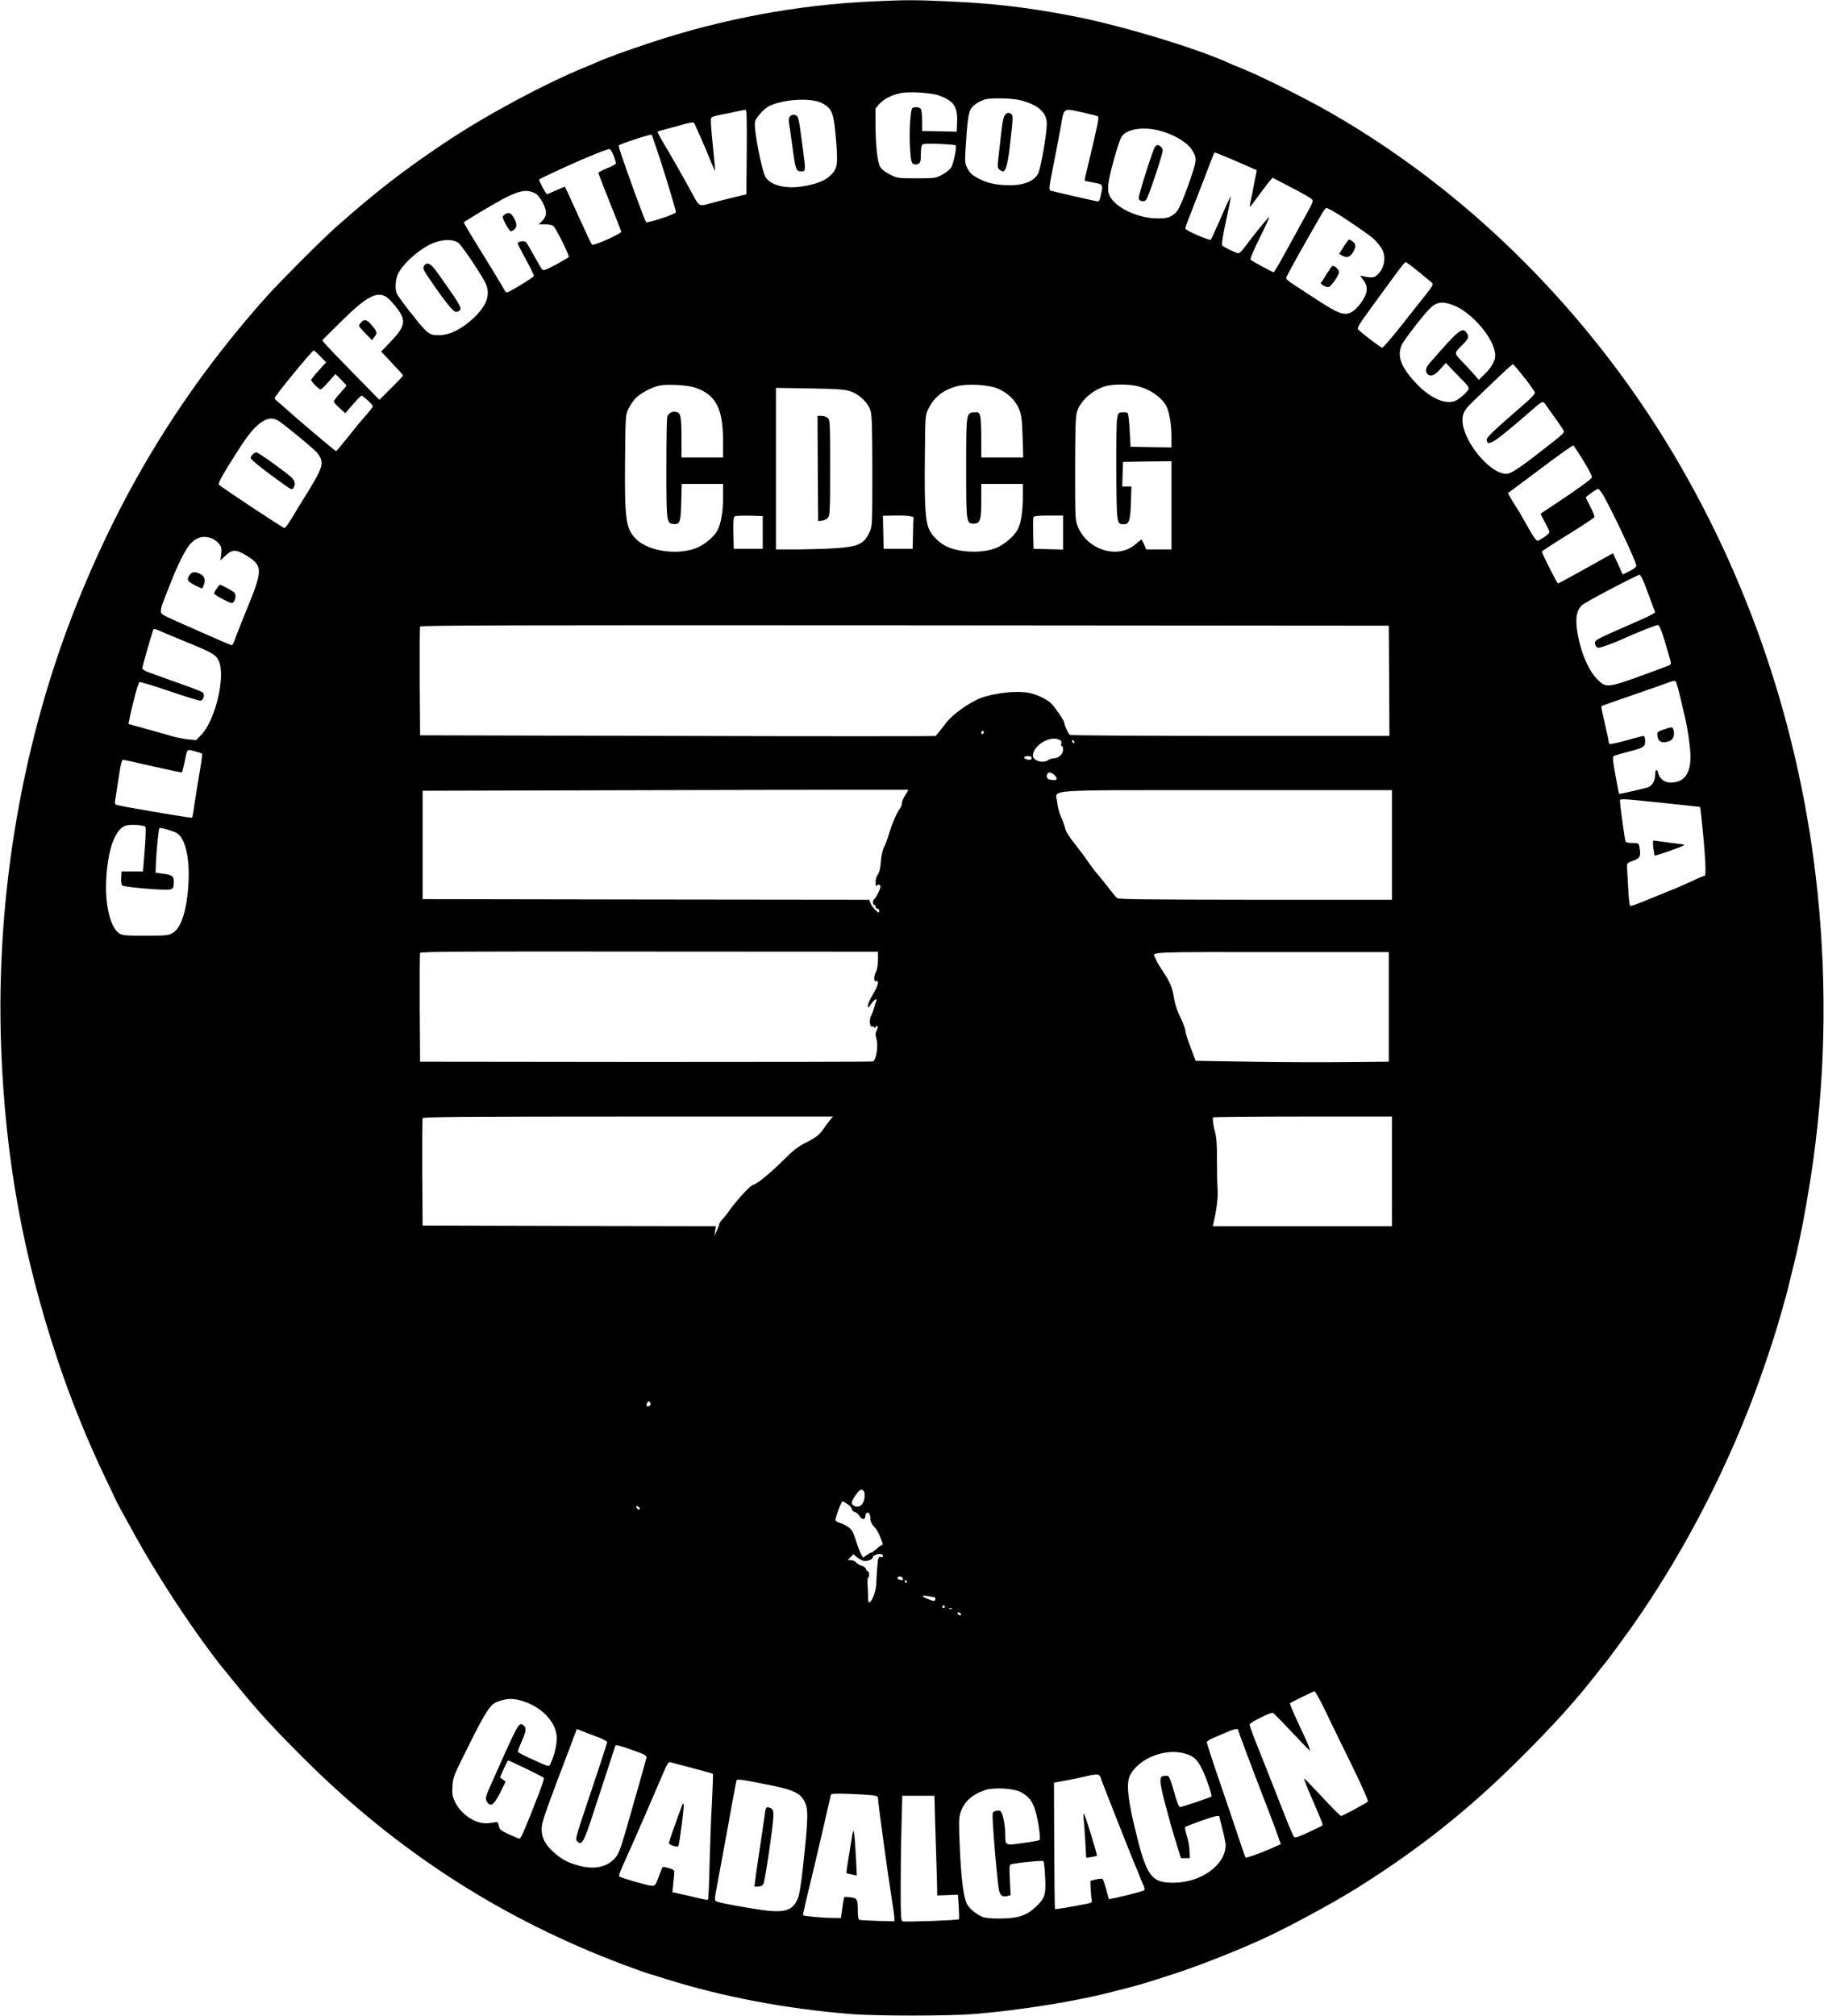 <svg xmlns="http://www.w3.org/2000/svg" width="1930.667" height="2133.333" version="1.0" viewBox="0 0 1448 1600"><path d="M693 1.1C633.8 3.7 573.6 14.9 516 34c-18.7 6.2-34.7 12-42.5 15.5-1.6.8-5.9 2.6-9.5 4-32 13.1-78.7 38.2-110.5 59.5-33 22-55 39.1-87 67.4-11 9.8-43.2 42-54.1 54.1-65.1 72.6-113.7 151-150.9 243.5C17.6 587.2-3.5 710.4.9 831c3.3 88.2 17.2 165.1 44.8 248 10.5 31.6 24 64.8 38.4 94.8 4.4 9 7.9 16.5 7.9 16.7 0 .3 7.8 14.7 15.8 29 15.7 28.4 39.8 65.5 59.7 92 3.3 4.4 6.7 8.9 7.6 10 1 1.1 6.8 8.3 13 15.9 17.2 21.1 28 32.9 52.8 57.7 74.1 73.9 157.3 127.6 254.5 164.1 8.9 3.3 18.1 6.6 20.6 7.3 2.5.7 8.3 2.5 13 4 44.7 14 95.2 23.6 146.5 27.7 20.2 1.6 77.1 1.6 97.5 0 37.3-3 83.2-10.4 113-18.4 4.1-1 10.9-2.8 15-3.9s8.6-2.4 10-2.9c1.4-.4 7.9-2.5 14.5-4.6 21-6.5 49.2-17.4 75-28.9 19.4-8.7 55.9-28.3 75.8-40.7 49.5-30.9 89.7-62.7 130.8-103.8 27-26.9 43.6-45.3 60.9-67.5 3-3.9 5.7-7.2 6-7.5.9-.8 14.2-18.9 20.7-28 39.3-55.5 73.8-121 98.1-186 6.4-17.2 13.8-39 17.7-52 3.1-10.3 7.5-25.9 8.4-29.7.5-2.1 2.3-9.2 3.9-15.8 5.4-21.1 10.1-45 14.7-74.5 11.4-73.2 13.2-149.5 5.4-225.5-13.2-128.5-54.7-251.6-121-359.1-47-76.2-108.2-145.2-176.9-199.7-28.4-22.6-59.4-43.6-90-61-19.6-11.2-55.9-29.2-69.9-34.7-3-1.1-7.3-2.9-9.5-4-26.6-12-83.9-29.3-122.1-36.9C816.6 5.9 789.6 2.7 751 1c-24.8-1.1-32.2-1.1-58 .1zm52.4 74.7c12 4.3 15 8.9 14.4 22l-.3 6.7-4-.1c-2.2-.1-8.4-.2-13.7-.3l-9.8-.1v-8.3c0-5.1-.5-8.8-1.2-9.5-1.3-1.3-4.7-1.6-6.5-.4-1.6 1-2.7 19.8-1.8 32.6.6 9 1 10.8 2.6 11.7 1.3.7 2.5.6 3.9-.1 1.7-.9 2-2.1 2-7.3 0-3.4.4-6.8.9-7.6.7-1.1 3.4-1.3 13.5-.9 6.9.3 12.9.8 13.2 1.1 1.2 1.1-1.7 15-3.7 17.9-1.1 1.6-4.4 4.1-7.2 5.6-5 2.6-5.8 2.7-20.2 2.7-14.7 0-15.1-.1-21-3-3.9-2-6.6-4.1-7.8-6.2-2.2-3.9-3.6-16.9-3.7-34V86.1l3.2-3.7c3.4-3.8 9.4-6.9 16.3-8.4 7.1-1.6 24.3-.5 30.9 1.8zm64.9 3.8c13.9 3.6 20.7 9.7 20.7 18.5 0 8.1-4.8 35.8-6.9 39.7-3.1 5.8-11.2 9.2-22 9.2-10.7 0-17.5-1.4-25-5.2-5.2-2.7-6.9-4.2-8.9-7.8-2.2-4.2-2.3-5.1-1.7-15.5 1.5-23.9 2.3-29.3 4.7-32.8 2-2.7 6.1-5.3 10.8-6.8 4.6-1.4 21.9-1 28.3.7zM652.9 82c8.2 4.6 9.1 7.6 11.1 32.9 1.2 15.9.5 19.2-4.7 24.3-4.4 4.3-11.7 7.1-22.8 8.8-12.9 1.9-24.1-.8-28.5-7-3.2-4.6-9.9-39.2-8.6-44.5.8-3.2 7-10.1 10.8-12.1 11.3-5.8 34.3-7.1 42.7-2.4zm-60.1 38.6-.3 33.6-12 2.9c-6.6 1.6-14.3 3.6-17.1 4.4-8.3 2.5-8.4 2.4-13.8-7.8-4.4-8.2-16.8-30.1-21.7-38.2-2.6-4.2-5.9-10.3-5.9-10.8 0-.3 1-.7 2.3-1 1.2-.3 6.5-1.8 11.7-3.2 13.8-3.9 14.9-4.1 15.6-1.9.4 1.1 2.4 5.5 4.4 9.9 2 4.4 5.4 12.4 7.5 17.7 2.2 5.4 4 9.6 4.2 9.5.1-.2-.7-9.7-1.9-21.1-1.7-17.3-1.9-20.9-.7-21.6.7-.5 4-1.4 7.3-2 3.4-.6 8.8-1.7 12.1-2.5 3.3-.7 6.6-1.4 7.3-1.4 1-.1 1.2 6.9 1 33.5zm267.5-31.2c5.9 1.3 11.1 2.7 11.4 3 .9.9-.5 7.6-8.2 39.7-1.4 5.9-2.5 10.9-2.5 11.1 0 .3 3.2 1 7 1.7 7.8 1.4 7.8 1.3 5.9 10.1-1 4.5-1.4 5.1-3.3 4.7-4.2-.8-35.1-7.9-36.3-8.3-1.8-.5-1.7-2 1.6-18.4 1.6-8 4.2-21.6 5.8-30.2 3.3-18.4 1.4-17.1 18.6-13.4zm59.2 14c11 2.6 22.3 9 26.3 14.9 4.5 6.7 4.5 8.4-.5 22.9-4.8 14.3-9.4 25.1-11.5 27.1-4.1 4.1-7 5.1-15.2 5-17-.2-35.7-9.9-38.5-20-.7-2.6-.6-5.7.4-11.2 2.1-10.7 7.9-30.5 9.9-33.7 4-5.9 16.1-8 29.1-5zm-391.9 34.2c5.1 16.4 9.2 30.4 9 30.9-.5 1.5-22.7 8.8-23.7 7.8-.4-.4-4-9.6-7.9-20.3-11-30.4-14.3-40.1-13.7-40.6 1.4-1.4 25.3-9.1 26-8.5.4.5 5.1 14.3 10.3 30.7zm-40.5-14.1c1 2.7 1.9 5.5 1.9 6.1 0 .6-3.1 2.4-7 3.9-3.8 1.5-7 3.2-7 3.6 0 .4 4 10.8 8.9 23.1 5 12.2 9.1 22.9 9.3 23.6.3 1.6-22.2 11.6-23.3 10.4-.4-.4-5.3-10.8-10.9-23.2-5.6-12.4-10.3-22.6-10.5-22.8-.1-.2-3.2 1.1-6.7 2.7-3.6 1.7-7 3.1-7.6 3.1-.8 0-6.2-10-6.2-11.5 0-.2 3-1.8 6.8-3.5 21.9-10.5 46.8-20.9 49.1-20.7.7.1 2.2 2.4 3.2 5.2zm483.5-.1c3.2 1.3 10.7 4.4 16.5 7l10.6 4.7-2.3 11.7c-1.2 6.4-2.5 12.9-2.9 14.4-.4 1.6-.5 2.8-.2 2.8s2.9-3.3 5.8-7.3c2.8-3.9 6.7-9.1 8.6-11.5l3.5-4.2 14.6 7.6c8.1 4.2 15.5 8.3 16.4 9.3 1.7 1.5 1.3 2.5-6.6 16.6-4.5 8.3-11.5 21-15.5 28.2-4 7.3-7.6 13.3-8 13.3-1 0-17.2-8.8-18.4-10-.5-.4 2.8-8.1 7.2-17 4.5-9 7.9-16.5 7.7-16.8-.4-.4-11.9 13.7-19.6 24.1-1.9 2.5-4.1 4.7-4.8 4.7-1.7 0-12-5-13.1-6.4-.4-.6.7-7.7 2.5-16.1 1.8-8.3 3.6-16.8 3.9-19l.6-4-1.5 3c-.8 1.6-4.3 9.3-7.6 17-3.4 7.7-6.4 14.3-6.8 14.7-1 1-20.2-7.4-20.2-8.8 0-.7 1.3-4.6 2.9-8.6 3.3-8.3 18.4-47.4 19.4-50.1.8-2.1.2-2.2 7.3.7zM425 153.5c2.7 1.4 6.6 7.5 8 12.6 1.1 3.6 0 6.9-3.1 9.8l-2.3 2.1h5.1c3.4 0 5.7.5 6.8 1.6 2.3 2.3 12.7 23.3 12 24.4-.3.4-4.9 3.1-10.2 6-7.9 4.2-9.8 4.9-10.9 3.8-.7-.7-3.5-5.6-6.4-10.8-2.8-5.2-5.7-10.1-6.4-10.8-1.4-1.4-6.6-.7-6.6 1 0 .5 3 6.3 6.6 12.9 3.6 6.5 6.4 12.4 6.2 12.9-.4 1.3-19.7 13-21.3 13-.7 0-1.6-.8-1.9-1.7-.4-.9-7.9-13.3-16.7-27.6-8.9-14.2-15.9-26-15.7-26.2 1.5-1.5 26.1-16.1 32.6-19.4 12.3-6.2 17.6-7 24.2-3.6zm634.2 14.6c9.1 5.4 27.1 17.7 31 21.2 2 1.8 4.8 5.1 6.2 7.2 4.3 6.4 3.1 15.9-2.8 21.4-2.6 2.5-4.3 2.7-10 1.6l-3.9-.8 2.6 3.5c3.7 4.8 3.6 9.7-.4 15.9-4.7 7.3-9.2 10.9-13.8 10.9-4.6 0-9.5-2.5-26.1-13.4-6.9-4.5-14.4-9.4-16.7-10.9-2.4-1.5-4.3-3.3-4.3-4.1 0-1.1 12.5-23.6 28.6-51.4 1.4-2.3 2.9-4.2 3.4-4.2s3.3 1.4 6.2 3.1zm-695.4 24.5c2.3 1.5 16.9 23 21.2 31.2 4.9 9.4 1.8 18.6-9.7 29.2-9.2 8.4-18.7 13-26.7 13-5.3 0-6.6-.4-9.7-2.9-1.9-1.6-5.5-5.6-8-8.8-2.4-3.2-4.6-6-4.9-6.3-1.3-1.2-9.8-12.7-10.8-14.7-1.8-3.3-1.4-11.3.7-15.8 3.4-7.4 15.1-18.3 25.1-23.3 8.5-4.3 17.7-4.9 22.8-1.6zm762.4 23c5.1 4.2 9.9 8.2 10.7 8.9 1.2 1.2.2 2.8-6.5 11.2-4.3 5.5-13.3 16.7-19.9 25.1-6.6 8.3-12.5 15.1-13.2 15.1-1 .1-14.1-9.8-19.1-14.4-1.2-1 .8-4.3 10.9-18.1 21.9-30.1 25.9-35.4 26.8-35.4.5 0 5.1 3.4 10.3 7.6zm-818.1 21.1c1.8 1.5 5.2 5.4 7.6 8.6 7 9.5 5.8 14.2-6.6 26.9l-6.5 6.8 3.5 3.7c9.5 10 13.9 14.8 13.9 15.3 0 .3-4.2 4.8-9.4 9.9l-9.4 9.4-20.6-21c-11.4-11.6-21.6-22.3-22.7-23.7l-2.1-2.6 14.1-14c21.6-21.5 30.3-25.9 38.2-19.3zm845.4 5.4c15.3 5.7 33.5 27.4 33.5 40 0 4.2-3.1 9.7-8.4 14.8l-4.6 4.5-4.9-5.5c-2.7-3-6.9-7.6-9.5-10.2-5.2-5.4-5.1-5.8 1-11.7 5.2-5.1 5.8-6.7 3.9-9.6-3.5-5.3-6.1-3.3-30.2 24.5-2.5 2.9-3 6-1.1 7.9 2.4 2.4 5.6 1.3 10.1-3.8l4.5-5 6.8 7.1c3.8 4 7.9 8.2 9.2 9.5 1.2 1.3 2.2 2.9 2.2 3.7 0 1.5-5.1 6.5-9.2 9-7.4 4.6-20.1-.3-31.5-12-13.1-13.6-16.6-22.6-12.4-31.8 1.6-3.7 17.8-24.5 22.3-28.8 5.2-5.1 9.9-5.8 18.3-2.6zm-899.3 40.6 4.7 4.8-5.9 6.5c-3.3 3.6-5.9 6.9-6 7.5 0 1.3 6.1 7.5 7.5 7.5.6 0 3.5-2.7 6.4-6.1l5.4-6.1 4.3 4.3c2.4 2.4 4.4 4.6 4.4 4.9 0 .3-2.3 3-5 6s-5 6-5 6.6c0 .7 2.1 3 4.6 5.2l4.5 4.1 6-6.9c3.3-3.9 6.4-7 7-7 1.2 0 8.9 7.2 8.9 8.4 0 .5-2.8 4.1-6.2 8-3.5 3.9-9.9 11.7-14.3 17.3-4.4 5.6-8.3 10.2-8.7 10.3-.7 0-31.3-25.9-39.8-33.6-1.9-1.8-4.7-4.2-6.2-5.4-1.6-1.2-2.8-2.6-2.8-3.1 0-1.5 29.6-37.6 31-37.8.3-.1 2.7 2 5.2 4.6zm955.9 16.9c4.6 5.8 8.4 11.2 8.4 12.1 0 .9-3.4 4.6-7.5 8.1-26.4 22.9-31.1 27.4-30.8 29.5.8 5.6 5.9 2.2 38.3-26 2.7-2.4 5.5-4.3 6.1-4.3.7 0 2 1.2 2.9 2.7 1 1.6 4.1 6 6.9 9.8 2.8 3.9 5.7 8.1 6.4 9.3 1.5 2.7 2.2 2-17.7 17.5-17.7 13.8-23.8 17.7-27.4 17.7-13.1 0-34.6-26.3-34.7-42.6 0-5.6 1.8-8.7 9.2-15.6 2.3-2.3 10.1-9.7 17.2-16.5 7-6.7 13.2-12.3 13.6-12.3.4 0 4.5 4.8 9.1 10.6zm-658.6 7.9c16.7 5.5 22.5 16.4 22.5 42.4V363h-33v-14.4c0-17.1-.5-20.5-3.4-21.5-3.5-1.3-7.3.6-8 4.1-.3 1.7-.6 20.2-.6 41.2 0 41.9.2 42.9 5.6 43.4 5.2.5 5.9-1.4 6.2-17.5l.4-14.3H574v11.1c0 11-1.6 20.3-4.5 25.9-2 3.9-8.1 9.5-13.6 12.4-14.2 7.8-40.3 4.9-50.8-5.5-8.3-8.2-9.3-15.6-8.9-62.1.3-34.4.4-36.5 2.4-40.9 1.2-2.5 3.6-6.2 5.4-8.3 3.9-4.3 13.4-9.5 19.9-10.7 6.6-1.2 21.8-.3 27.6 1.6zm239.7.5c8.1 3 15.1 9.6 17.9 16.8 1.8 4.7 2.3 8.4 2.7 21.9l.5 16.3H779v-15.4c0-8.5-.4-16.7-1-18.1-.9-2.3-1.5-2.6-4.7-2.3-6.3.5-6.3.6-6.3 44.3 0 43.6.1 44 6 44 5.1 0 6-2.5 6-18.3V384h33v9.7c0 11.9-1.4 21.3-4 26.3-2.7 5.4-11.2 12.6-17.6 15-11 4.1-27.7 3.6-38.4-1.1-5.4-2.4-11.5-8-14-13-3.4-6.5-4.2-18.7-3.8-56.1.3-35 .3-35.3 2.7-40.2 4.7-9.6 12-15.3 23.1-18.2 7.8-2 23.8-1.2 31.2 1.6zm109.8-2c10.2 1.9 19.9 8.1 24.4 15.3 2.6 4.2 4.6 15 4.6 25v8.7l-16.2-.2-16.3-.3-.7-12.9c-.3-7.1-1.1-13.3-1.6-13.8s-2.5-.8-4.3-.6c-3.3.3-3.4.4-4.2 6.3-.4 3.3-.6 22.5-.5 42.6.3 39.8.3 39.9 5.9 39.9 4.3 0 5.2-2.9 5.7-17.3l.4-12.7H890.9l.3-9.8.3-9.7 19.3-.3 19.2-.2v70h-20l-1.7-3.8c-1-2-1.8-3.9-2-4.1-.1-.2-2.3 1.5-4.8 3.7-13.8 12.2-38.2 4.8-45.8-13.8-2.2-5.4-2.2-6.4-2.2-45.5 0-29.7.3-41.3 1.3-45.1 2.5-9.5 13.8-19.3 25.1-21.5 5.5-1 15.2-1 21.1.1zm-226 4.5c7.1 2.2 14.2 9.1 16.1 15.5 1.1 3.5 1.4 14.3 1.4 48 0 43 0 43.6-2.3 48.4-4.2 9.2-8.9 11.4-26.2 12.6-6.9.5-20.5.9-30.2 1H616V307.8l26.8.4c21.9.4 27.7.8 32.2 2.3zm-454.3 23.2c3.6 2 26.3 20.6 30.6 25.1 1.5 1.6 3.2 4.2 3.6 5.8 1.5 5.5-.6 10.1-16.7 35.7-1.7 2.9-5 8.2-7.2 11.9-2.3 3.8-4.6 6.8-5.2 6.8-1.2 0-50.9-32.9-52-34.4-.9-1.3 3.4-8.8 16.1-28.6 7.4-11.5 12.7-17.8 18-21.2 5.2-3.2 8.3-3.5 12.8-1.1zM1257 365.6c3.9 6.4 7 12.3 6.8 13.1-.3 1.5-11.3 9.4-31.8 23-4.7 3-8.7 5.7-8.9 5.9-.2.2 1.3 3.2 3.3 6.8 2 3.5 3.6 7 3.6 7.8 0 1.2-3.7 4.1-8.4 6.6-2 1-2.9-.2-13.9-19.8-1-1.9-3.2-5.4-4.8-7.8-1.6-2.4-3.5-5.6-4.3-7.1l-1.5-2.8 25.6-19.1c14-10.6 25.9-19 26.3-18.7.5.3 4.1 5.7 8 12.1zm15.4 26.8c7.4 12.6 26.6 53.4 26.6 56.5 0 1-2.1 2.7-5.4 4.3l-5.4 2.7-3.8-8.5-3.9-8.4-21.5 12c-11.8 6.6-21.8 12-22.2 12-.7 0-12.8-24-12.8-25.3 0-.3 9.3-6.4 20.6-13.4 11.4-7 20.9-13.3 21.1-14 .3-.7-1.1-4.3-3.1-8s-3.6-7.1-3.6-7.5c0-.9 8.2-6.7 9.7-6.8.6 0 2.3 2 3.7 4.4zm-666.9 30.1v13h-23l-.3-12.4c-.2-9.3.1-12.7 1-13.3.7-.5 6-.7 11.8-.6l10.5.3v13zm116.9-12.9 2.7.6-.3 12.7-.3 12.6h-23l-.3-13.1-.3-13.1 9.5-.2c5.1-.1 10.6.1 12 .5zm121.6 13v13.5l-11.7-.3-11.8-.3-.3-11.9c-.1-6.6-.1-12.5.2-13.2.3-.9 3.8-1.3 12-1.3H844v13.5zm-675.6 4.8c1.8.7 4.3 2.6 5.5 4.2 2 2.5 2.2 3.7 1.7 8l-.6 5.1 4.1-3.9c5.1-4.8 8.3-4.9 15.8-.4 14.1 8.6 14.1 11.3.4 44.6-3 7.4-6.1 15.1-6.8 17-.7 1.9-1.9 5-2.5 6.7-.7 1.8-1.6 3.3-2 3.3-.8 0-11.4-4.6-42.5-18.4-13.6-6.1-14-6.3-13.8-9.2.1-1.6.9-4.5 1.7-6.4.8-1.9 3.3-8.5 5.7-14.5 4.9-12.9 11.1-25.6 14.8-30.4 5.1-6.7 11.4-8.7 18.5-5.7zm1137.1 35.8c1.5 4 4 10.8 5.6 15l2.9 7.8-2.3 1.4c-1.2.8-8 4-15.2 7.1-31.6 13.8-31 13.5-30.1 16.9.4 1.7 1.3 2.6 2.7 2.6 1.9 0 13-4.1 20.4-7.5 8.4-3.9 25-10.5 26.5-10.5 1.6 0 3.3 4.7 9.1 24.7 1.7 5.9 1.7 6.4.1 7.2-.9.5-11.2 4.3-22.8 8.5-26 9.4-27.6 9.5-34.2 2.8-7.6-7.5-14-23.3-16.3-39.7-1.3-9.6-.1-15.6 4-19.3 2.5-2.4 43.5-23.9 45.7-24.1.6-.1 2.3 3.2 3.9 7.1zm-202.7 77 .2 43.8H976.8c-69.5 0-126.8-.4-127.4-.8-1.3-.9-4.4-7.5-4.4-9.4 0-1.6-6.6-11.4-10.2-15.3-3.3-3.4-11-7.2-17.6-8.6-11.3-2.3-32.3.5-42.7 5.8-10.1 5.2-20.3 13.2-24.5 19.3-1.4 1.9-3.5 4.6-4.7 6-1.3 1.4-2.3 2.7-2.3 3 0 .3-92.1.3-204.7 0l-204.8-.5-.3-42.5c-.1-23.4 0-43.1.3-43.8.4-1 75.7-1.2 384.7-1l384.3.3.3 43.7zm-973-38.3c3.7 1.6 13 5.4 20.7 8.6 18.5 7.6 21 9.2 23.2 14 5.6 12.4-2.9 47.6-14.2 58.9l-3.8 3.9-6.6-.6c-3.6-.4-10.2-1.7-14.6-3.1-4.4-1.3-13.5-3.9-20.3-5.7l-12.2-3.4.6-3c2.5-12.8 7.1-29.8 8.1-30.2.7-.3 11.4 2.9 23.7 7.1 12.3 4.2 23.3 7.6 24.5 7.6 2.6 0 4-4.6 2-6.5-.8-.7-6.8-3.1-13.4-5.4-6.6-2.3-14.2-5.1-17-6.1-2.7-1-7.8-2.8-11.2-4-4.1-1.5-6.3-2.8-6.3-3.8 0-1.2 6.4-23.7 8.5-30 .6-1.6.7-1.6 8.3 1.7zM1331 542.5c.5 1.3 1.9 6.4 3 11.2 1.1 4.9 2.5 10.6 3 12.8 2.6 10.1 5 26.6 5 34 0 13.7-5.2 20.5-15.8 20.5-4.8 0-8.6-2.9-9.8-7.4-.9-3.8-2.4-3.2-2.4.9 0 5.2-2.4 9.2-6.2 10.4-3 .9-21.1 5.1-22.2 5.1-.3 0-.8-1.7-1.1-3.8-.4-2-1.6-8.6-2.7-14.6-1.5-8.3-1.7-11-.8-11.6.7-.4 5.1-1.8 9.9-3 14.3-3.7 15.1-4.2 15.1-8.9 0-2.6-.5-4.1-1.2-4.1s-6.9 1.6-13.7 3.5c-6.8 1.9-12.7 3.2-13.2 2.9-.5-.3-.9-1.3-.9-2.2 0-.9-1.4-7.5-3.1-14.5-1.7-7-2.9-13-2.6-13.3.2-.3 10.1-3.8 21.8-7.8 11.8-4.1 24.6-8.5 28.4-9.9 8.8-3.2 8.4-3.2 9.5-.2zm-550 38.4c0 .6-.4 1.3-1 1.6-.5.3-1-.1-1-.9 0-.9.5-1.6 1-1.6.6 0 1 .4 1 .9zm60.1 6.2c1.4.7 1.8 1.6 1.4 3-.4 1.1-.2 1.9.4 1.9.6 0 1.1 1.3 1.1 2.8 0 3.5-3.5 6.8-7.4 7-1.6.1-3.4.6-4 1.1-4.1 3.2-12.6 1-12.6-3.3 0-8.1 13.9-16.4 21.1-12.5zm11.9 2c0 .6-.4.7-1 .4-.5-.3-1-1.1-1-1.6 0-.6.5-.7 1-.4.6.3 1 1.1 1 1.6zm-697.8 7.2c2.6.7 4.9 1.5 5.2 1.8.3.3-.5 6.8-1.9 14.5-1.3 7.6-3.1 18.8-4 24.8-.8 6-1.7 11.2-2 11.4-.4.4-19.2-2.6-51.3-8.3-4.6-.8-8.8-1.8-9.3-2.1-.6-.3-.8-1.8-.5-3.2.2-1.5 1.5-9.3 2.7-17.5 1.8-11.9 2.5-14.7 3.8-14.7.9 0 11.6 2.3 23.8 5.2 12.3 2.8 22.5 4.9 22.8 4.7.2-.3 1.1-3.9 2-8 2.3-11.3 1.5-10.5 8.7-8.6zm663.8 5.2c0 1.6-1.7 1.9-4.4.9-2.6-1-1.8-2.4 1.4-2.4 2 0 3 .5 3 1.5zm18 13.5c2.7 2.7 2.5 4-.4 4-3.7 0-5.6-1-5.6-2.9 0-3.6 3-4.1 6-1.1zm-118.4 16c-1.4 2.2-2.6 5-2.6 6.3 0 1.4-.8 3.5-1.9 4.8-2.3 2.9-6.7 13.5-8.7 20.7-.8 2.9-2.4 7.1-3.5 9.2-1.3 2.5-2.3 6.8-2.6 11.7-.4 5.4-1.2 8.5-2.4 10.2-1.2 1.5-1.9 3.9-1.8 6.5 0 2.2.3 3.5.6 2.8.7-1.7 3.3-1.5 3.3.3 0 1.9-3.6 9.1-5 10-1.3.8-1.3 4.5 0 4.5.6 0 1 .7 1 1.5s.7 1.5 1.5 1.5 1.5.9 1.5 1.9c0 1.8-.3 1.7-2.9-.7-1.7-1.5-3.4-3.9-4-5.4l-1-2.8-177.3-.2-177.3-.3v-86L528 627c105.9-.3 192.7-.4 192.9-.3.2.2-.8 2.1-2.3 4.3zm386.4 39.5V714H996.8c-84-.1-108.7-.3-109.9-1.3-.9-.7-4-4.4-6.9-8.2-3-3.9-7.1-9-9.2-11.4-2.1-2.4-5.3-6.7-7.2-9.5-1.9-2.9-6.6-9.2-10.5-14.1-4.7-6-7.3-10.2-7.6-12.5-.4-1.9-1.8-5.9-3.2-8.8-1.5-3.3-2.7-7.9-3-11.6-.9-10.6-16-9.5 134.2-9.6H1105v43.5zm220.5-32.8c13.2 1.4 24.1 2.6 24.1 2.6.5.6 3.6 32.3 4.1 42.4.4 8.9.3 12.3-.5 12.3-.7 0-5.1 1.8-9.8 4.1-4.8 2.2-10.8 4.8-13.3 5.9-2.5 1-11.3 4.5-19.5 7.9-8.2 3.4-15.4 6.1-16.1 6.1-.9 0-1.4-4.2-2-14.8-.4-8.1-.8-15.8-.9-17.1-.1-2 .7-2.7 4.9-4.1 5.5-1.8 6.3-3.7 5-10.7-.6-3.2-.7-3.3-5.5-3.3-2.7 0-5.2-.5-5.5-1.1-.6-.9-4.5-29.2-4.5-32.7 0-1.6 2.6-1.4 39.5 2.5zM115.4 656c.5.5.3 8.1-.5 18.2l-1.4 17.3h-17l-.3 5.1c-.2 3.3.2 5.4 1 6.1 1.3 1.1 24.8 3.3 34.5 3.3 5.6 0 6.3-.7 6.3-6.5 0-4.2-1.3-5.2-8.5-6.2l-6-.8.3-8c.3-8.6 2.1-26.8 2.8-27.4.5-.6 9.5 1.9 13.1 3.6 7.1 3.3 11.1 19.6 9.9 40.1-1.2 21.6-5.7 35.6-12.6 39.6-3.2 1.9-5.1 2.1-21.5 2.1-15.6 0-18.5-.2-20.8-1.8-7-4.5-11.4-22.4-10.4-42.2 1.2-24.2 6.8-40.1 15.3-43.3 3.1-1.2 14.3-.6 15.8.8zM697 761.9c-.1 3.8-.7 7.6-1.5 9.1-2 3.5-2 8.4 0 7.6 2.8-1 1.6 3.7-2.5 10.4-2.2 3.6-4 7.6-4 9 0 2.3.2 2.2 2.5-1.3 2.6-3.8 5.3-5.1 4-2-.4 1-1.1 3.1-1.5 4.8-.4 1.6-1.4 4.4-2.3 6.2-2 3.7-1.3 9.7.9 8.9.8-.3 1.4 0 1.4.7 0 .8.4.7 1-.3 1.5-2.4 2.4-.2 1 2.5-1.1 2.1-1.2 3.5-.2 6.9 1.6 6-.3 17.2-2.9 17.9-1.1.3-82.4.4-180.7.4l-178.7-.2-.3-42.5c-.1-23.4 0-43.1.3-43.8.4-1.1 33.5-1.3 182-1.1l181.5.1v6.7zm405.5 37.1v43.5l-33.5.3c-18.4.2-52.9.1-76.6-.3l-43.2-.7-4.1-10.8c-2.3-5.8-4.1-11.8-4.1-13.2 0-1.3-1.8-6-3.9-10.4-2.6-5.3-4.3-10.4-5.1-15.3-1.2-8.2-3-12.6-9-21.6-2.2-3.3-4.3-6.7-4.6-7.5-.3-.8-1-2.3-1.5-3.2-2.4-4.6-7-4.4 102.6-4.3h83V799zm-443.9 90.2c-1.4 1.8-3.7 4.9-5.1 6.9-2.9 4.4-5.9 6.7-15.1 11.3-5.1 2.6-9.5 6.2-16.9 13.6-9.3 9.4-21.1 19-23.3 19-2.1 0-14.7 13.8-20.7 22.7-.5.8-2.2 2.9-3.7 4.5-1.6 1.7-2.8 3.5-2.8 4.2 0 .6-.9 2.9-1.9 5.1l-1.9 4 .5-3.7.6-3.8-116.4-.2-116.4-.3-.3-42c-.1-23.1 0-42.6.3-43.2.3-1 33.9-1.3 163.1-1.3h162.7l-2.7 3.2zm446.4 40.3V973H962.8l.5-2.3c2.4-9.9 3.8-20.8 3.3-26.6-.3-3.6-.5-14.1-.5-23.3.1-12-.4-18.2-1.4-22-1.4-4.7-2.1-9.8-1.8-12.1.1-.4 32.1-.7 71.1-.7h71v43.5zm-588.6 184c.3.9-.1 1.8-1 2.2-1.9.7-2.6 0-1.8-2.1.8-2 2-2.1 2.8-.1zm169.4 69.8c.6.7.8 3.1.5 5.4-.7 5.3-4.2 8.1-7.9 6.4-3.2-1.4-3-3.2.8-8.6 3.3-4.7 4.8-5.4 6.6-3.2zm-13.1 10.2c1.8 1.1 3.4 2.9 3.5 4 .2 1.1 1.2 2.1 2.4 2.3 1.1.2 2.8 1.6 3.7 3.2 1.9 3.2 4.7 3.1 4.7 0 0-2.5 2-3.6 3.1-1.9.5.8.9 2.7.9 4.4 0 1.8 1.1 4 2.9 6 1.6 1.6 3.6 4.8 4.4 7 .8 2.2 1.8 4.8 2.2 5.7.4 1 .3 1.8-.3 1.8-.5 0-2.4 1.3-4.2 3-1.8 1.6-3.7 3-4.2 3s-2.2.9-3.8 2l-2.8 2-1.4-2.3c-.8-1.2-2.7-6.1-4.2-10.9-2.4-7.4-3.3-9-6.4-11.2-2.1-1.3-5-2.8-6.5-3.2-1.6-.3-3.1-1.3-3.4-2-.5-1.5 4.8-15.6 5.7-15.1.3.1 1.9 1.1 3.7 2.2zm-164.9 3.4c.3.8-.1 1.2-.9.9-.7-.2-1.5-1-1.7-1.7-.3-.8.1-1.2.9-.9.7.2 1.5 1 1.7 1.7zm177.6 41.7c2.9.7 7.6-1.2 7.6-3 0-1.6 5.3-3.2 7-2.1 1.8 1.1 1.1 2.7-.9 2-1.7-.5-2 .2-2.7 8.2-.4 4.8-.7 10.8-.8 13.3-.1 5.2-3.2 13.6-5.2 14.4-1 .4-1.3-.5-1.3-3.2.1-2-.1-6.5-.3-10-.3-3.4-.1-6.2.4-6.2.4 0 .8-1.1.8-2.5s-.4-2.5-.9-2.5-1.2-.9-1.6-1.9c-.3-1-1.8-2.2-3.3-2.6-1.5-.4-3.5-1.5-4.5-2.6-1-1-2.9-1.9-4.3-1.9h-2.5l2.3-2.3 2.3-2.4 2.8 2.4c1.6 1.2 3.8 2.6 5.1 2.9zm31.1 13.5c1 1.5-.1 2.2-2.4 1.4-1.2-.3-1.9-1.1-1.6-1.6.8-1.2 3.2-1.1 4 .2zm3.6 3.2c-.1 1.2-1.5.9-1.9-.4-.3-.6.1-1 .8-.8.6.3 1.1.8 1.1 1.2zm22.1 12.4c.4.2.5 1 .2 1.8-.5 1.2-1.2 1.2-4.7-.2-6.4-2.5-6.9-3.6-1.2-2.8 2.8.4 5.3.9 5.7 1.2zm7.8 7.3c0 .5-.4 1-1 1-.5 0-1-.5-1-1 0-.6.5-1 1-1 .6 0 1 .4 1 1zm5.7 1.6c-.3.3-1.2.4-1.9.1-.8-.3-.5-.6.6-.6 1.1-.1 1.7.2 1.3.5zm7.3 4.6c0 1.3-2.3.5-2.8-1-.2-.7.2-1 1.2-.6.9.3 1.6 1.1 1.6 1.6zm288.2 74.5c3.6 7.6 13.1 27.1 21.1 43.3 8.8 18 14.1 29.9 13.6 30.6-.8 1-20.1 11.4-21.2 11.4-.8 0-7.1-6.3-19.1-19.3-5.5-5.9-10.1-10.5-10.3-10.3-.3.2 2.4 7.1 6 15.3 8 18.5 9.1 21.3 8.5 21.8-.2.3-5.1 2.7-10.9 5.4-7.8 3.7-10.7 4.6-11.6 3.8-.6-.7-3.6-7.5-6.6-15.2-14.9-37.9-19.3-49-23.8-60.2-2.7-6.8-4.9-13-4.9-13.8 0-1.6 16.5-9.8 18.5-9.3.5.2 7.2 6.9 14.8 15 7.7 8.2 14.1 14.8 14.4 14.8.8 0-.8-4-5.7-14.4-7.1-15-10.3-22.6-9.9-23 1-.9 18.5-9.5 19.4-9.5.6-.1 4 6.1 7.7 13.6zm-637.1-6.1c16.1 4.7 27.9 17.3 27.9 29.8 0 5.4-1.7 12.6-4.4 18.8-1.8 4.3-.5 4.5-16.1-2.6-5.5-2.5-10.1-4.9-10.3-5.4-.1-.5.8-3.5 2.2-6.6 4.2-9.4 4.7-12.2 2.6-14.1-3.6-3.3-4.4-2.1-16.6 25-3.6 8.2-7.8 17.4-9.1 20.4-4.8 10.4-5.3 12.6-3.6 15.1 2.9 4.1 5.4 2.3 10.3-7.3l4.4-8.9-2.2-1.7-2.3-1.7 3-6.7c1.7-3.7 3.2-6.7 3.4-6.7 1.4 0 28.2 13.1 28.5 13.9.2.6-1.5 5.9-3.8 11.8-10.4 27-14.4 36.3-15.6 36.3-.7 0-4.5-1.6-8.6-3.5-6.5-3.1-7.4-3.9-7.8-6.8-.4-2.2-1-3.1-2-2.8-.8.2-3.8.6-6.7.9-9.6.8-21.2-6.7-26.2-17.2-1.9-3.9-2.3-5.9-1.9-12 .3-7.1.7-8.1 13-32.7 12.8-25.7 17-32.2 21.7-34.1 7.6-3.1 12.8-3.4 20.2-1.2zm61.2 29.1c3.7 1.4 6.7 3.1 6.7 3.7 0 .6-5.3 17.1-11.9 36.6-14 41.8-13.6 40.4-11.6 42.4 3.4 3.3 5.1.1 12.6-22.9 7.6-23.4 16.7-51.2 17.4-53.2.3-.9 3.9 0 12.7 3.1 10.3 3.6 12.2 4.7 12 6.2-.3 1.9-8.6 31.1-16.1 57.1-5.1 17.5-6.2 20.1-9.8 23.7-6.2 6.4-15.9 8.2-27.6 5.1-8.6-2.2-14.3-5.3-20.4-10.9-6.5-5.9-9.2-11.2-9.3-17.7 0-6.1 1.1-9.2 26.9-77.1l1-2.8 5.3 2.1c2.9 1.2 8.3 3.2 12.1 4.6zM983 1373c0 .9 11.6 31.8 23.7 63 2.5 6.3 5.7 15.1 7.3 19.5l2.8 7.9-7.4 3.3c-9.1 4-20.2 7.9-20.6 7.3-.3-.3-2.5-6.8-5.1-14.5-2.5-7.7-9.4-27.9-15.2-44.9-5.8-16.9-10.5-31.4-10.5-32.1 0-.6 1.7-1.9 3.8-2.8 2-.9 6.9-2.9 10.7-4.6 7.3-3.2 10.5-3.8 10.5-2.1zm-42.3 18.5c6.7 2 9.4 4.3 13 11.2 3.3 6 8.8 22.1 8 22.9-.7.7-23.5 8.4-25 8.4-.7 0-2.2-3.6-3.7-8.8-1.3-4.8-3-10.4-3.8-12.5-1.3-3.4-1.8-3.8-4.6-3.5-2.7.3-3.1.7-3.4 3.6-.2 1.8 1.3 9.2 3.2 16.5 2 7.3 4.3 15.9 5.2 19.2.9 3.3 3.1 10.5 4.8 16l3.1 10h7l-.2-6c-.1-3.3-1.1-8.7-2.2-12-1-3.3-1.6-6.3-1.3-6.7.4-.4 5.8-2.5 12.1-4.7 10.5-3.8 15.1-4.9 15.1-3.6 0 .2 1.1 4.8 2.5 10.2 1.4 5.4 2.5 10.9 2.5 12.3 0 15.8-19.5 30-41.4 30-18.1 0-21.6-5-31.2-45.5-5.4-22.8-6.3-34.4-3.1-40.2 7.2-13.3 28.1-21.3 43.4-16.8zM550 1403.1c8.5 2.2 15.7 4.2 15.9 4.5.3.2-.1 10.2-.7 22.2-.7 11.9-1.5 34.2-1.9 49.5-.3 15.3-.9 28-1.3 28.2-.4.3-4.1-.4-8.1-1.4-4.1-1-10.3-2.5-13.8-3.2l-6.3-1.4.7-7c.4-3.8.8-7.8.8-8.9.2-1.4-.9-2.2-4.3-3.2-2.4-.7-4.7-1.1-5-.8-.2.3-1.7 3.8-3.1 7.7-2.6 6.9-2.8 7.2-5.7 7.1-3.3-.2-24.2-6.2-25.5-7.4-.7-.6.2-3.2 5.6-15 5.9-13 22.6-51.4 28.7-65.8 3.9-9.1 4.6-10.3 6.4-9.8 1.2.4 9.1 2.5 17.6 4.7zm323.6 7.1c1.1 3.6 23.1 59.3 27.4 69.6 2.2 5.1 4 9.5 4 9.7 0 .3 1 2.6 2.1 5.1 1.3 2.6 1.8 4.9 1.3 5.4-.8.7-15.2 4.4-25 6.5l-3.1.6-2.1-7.7c-1.2-4.3-2.5-8.1-2.9-8.4-.4-.4-2.8-.2-5.3.4l-4.4 1.1.2 6c.2 3.3.5 7.2.8 8.7.5 2.5.2 2.7-4.8 3.7-12 2.4-23.9 4.3-24.3 4-.2-.2-.5-22.9-.6-50.4l-.2-49.9 9.4-1.7c5.2-1 12.1-2.4 15.4-3.2 9-2.2 11.2-2.1 12.1.5zm-264.6 5.9c22.1 4.3 27.3 7 30.6 15.6 2.1 5.3 1.6 15.3-2.1 49.3-2 17.8-3 23.4-4.8 27-4.5 9.1-11.7 10.5-35.2 6.5-20.2-3.3-28.5-5.1-29.5-6.1-.5-.5-.5-2.9 0-5.4.8-4.4 2.2-12 7.4-40 1.4-7.4 3.9-21.4 5.6-31 1.8-9.6 3.4-18.1 3.6-18.9.5-1.6 1.9-1.4 24.4 3zm201 5.8c6.6 3.4 9.7 7.3 11.9 14.9 2.4 8 4.4 22.3 3.4 23.3-.5.4-6.4 1.5-13.2 2.4-14.2 2-14.1 2.1-14.1-6.4 0-8.4-2-18-3.9-19-.9-.5-2.6-.5-4 0-2.4.9-2.4 1-1.8 11.7.7 12.5 3.4 42.6 4.5 49.6.8 5.5 2.6 7.2 6.7 6.2l2.8-.7-.6-12c-.5-9.1-.4-12.1.6-12.4 3.4-1.2 25.2-3.4 26-2.6.5.5 1.1 6.2 1.4 12.8.7 14-.2 16.7-7.6 23.6-7.1 6.7-14.1 9-27.6 9.1-7.4.1-12.1-.4-14.5-1.3-5.1-2.1-10.7-6.7-12.4-10.3-2.7-5.4-4.4-18.5-5.6-43.3-.9-20.5-.9-24.7.4-28.8 2.6-8.8 9.3-14.8 19.9-18.3 6.7-2.2 22.1-1.3 27.7 1.5zm-117.2 2.7c3.1.4 4.2 1 4.2 2.2.1 4.5 7.8 60.6 11.4 83.2.9 5.2 1.6 10.7 1.6 12.1v2.5l-13.2-.3c-7.3-.3-13.9-.6-14.5-.8-.9-.3-1.3-2.6-1.3-6.7 0-9.7-.4-10.5-5.7-11.2-2.6-.3-4.8-.4-5.1-.2-.2.3-.9 4.1-1.5 8.5l-1.1 8.1-7-.1c-7.6 0-22.4-1.4-23.1-2.1-.2-.2 1.8-9.4 4.5-20.3 2.7-11 7.7-32.2 11.1-47 3.4-14.9 6.3-27.6 6.5-28.3.3-.9 3.6-1.1 14.6-.7 7.9.3 16.2.8 18.6 1.1zm49.7 25.6c.4 13.9.9 28.2 1 31.8.1 3.6.3 10 .4 14.3l.1 7.8 8.3-.3 8.2-.3.6 9.5c.3 5.2.4 9.7.1 10-.6.8-42.9 2.3-44.7 1.6-1.3-.5-1.5-4.2-1.5-26.8 0-14.5.3-36.8.7-49.6l.6-23.2h25.5l.7 25.2z"/><path d="M798.2 90.8c-1.5 1.5-2.2 4.6-3.1 12.3-.6 5.7-1.7 14.8-2.3 20.3-1.1 9.2-1 10 .7 11.2 1 .8 2.2 1.4 2.7 1.4 2.1 0 3.8-5.8 5.3-18.5 3-25.7 3-26.1.7-27.4-1.8-.9-2.5-.8-4 .7zM627 92.5c-.8 1-1 2.8-.6 5.3.4 2 1.5 10.2 2.6 18.2 2.4 18.2 3 20 7 20 3.6 0 3.7-.5 1.5-17-.9-6.3-2-14.6-2.5-18.3-.5-3.8-1.4-7.5-2-8.3-1.6-1.8-4.4-1.8-6 .1zM916.8 116.7c-1.5 1.9-12.9 37.6-12.8 40.5 0 2.4 3.9 3.4 5.8 1.5 1.7-1.7 13.2-35.9 13.2-39.4 0-1.2-.9-2.7-1.9-3.3-2.5-1.3-2.5-1.3-4.3.7zM400.5 170.4c-1.8 1.3-1.8 1.5-.2 5.2 1 2.2 2.6 4.9 3.5 6.2 1.6 2.1 1.9 2.1 4 .7 2.6-1.9 2.8-4.4.6-8.8-2.6-4.9-4.6-5.8-7.9-3.3zM1066.7 195.7l-3.6 5.8 2.2 1.2c3.7 2.1 6.1 1.5 8.5-2 2.8-4.2 2.8-7.2 0-9.1-1.2-.9-2.5-1.6-2.8-1.6-.3 0-2.2 2.6-4.3 5.7zM1055.9 213.2c-.7 1.3-1.5 2.5-1.8 2.8-.3.3-1.5 2.1-2.5 4-1.1 1.9-2.4 3.8-2.9 4.1-1.4.9 3.8 4.1 6 3.7 2-.4 8.3-9.4 8.3-11.9 0-1.8-3-4.9-4.8-4.9-.6 0-1.7 1-2.3 2.2zM337.2 210.2c-2 2-1.5 3.6 3.4 10.6 12.8 18.9 19.2 26.7 21.4 26.7 1.3 0 2.8-.8 3.4-1.7 1.1-1.8-1.7-6.3-17.7-28.8-5.3-7.5-8-9.3-10.5-6.8zM286.7 255.8c-1 1-1.7 2.3-1.7 2.7 0 .5 2.3 3.3 5.2 6.2l5.1 5.2 1.9-2.4c2.5-3.2 2.3-4.2-1.8-9.1-3.8-4.8-6.2-5.4-8.7-2.6zM649.2 371.7l.3 41.8 3-.3c1.7-.2 3.8-1.2 4.8-2.4 1.5-1.8 1.7-5.3 1.7-39.8 0-35.2-.1-37.8-1.8-39.3-1-1-3.3-1.7-5-1.7H649l.2 41.7zM200.6 360.6c-.9.8-1.6 2.2-1.6 2.9 0 1.3 11.7 10.5 26.2 20.8 6.3 4.5 6.8 4.6 7.8 2.8 1.7-3.2 1.2-5.6-1.7-8.3-5.1-4.7-26.1-19.8-27.7-19.8-.8 0-2.2.7-3 1.6zM150.6 456.2c-2.6 3.7-1.9 5.2 3.9 8.1 3.1 1.5 5.7 2.7 5.9 2.7.3 0 1-1.5 1.6-3.4 1.3-4 .1-6.8-3.7-8.5-3.7-1.7-6-1.3-7.7 1.1zM172.1 466.9c-1.2 1.6-2.1 3.4-2.1 4 0 .6 3.2 2.7 7.2 4.7 6.8 3.4 7.2 3.5 8.5 1.8 1.4-2 1.7-5.3.5-7-.6-1-10.4-6.4-11.6-6.4-.3 0-1.4 1.3-2.5 2.9zM1320.5 579c-4.5 1.5-5 2-4.8 4.4.4 5.2 3.8 6.9 9.7 4.6 2.8-1 4.2-4.6 3.2-8.5-.7-2.9-1.3-2.9-8.1-.5zM1312.5 672.7c.4 3.2.9 6 1.1 6.2.4.5 21.6-6.9 22.9-8 .5-.6.3-.9-.5-.9s-6.2-.7-12-1.5-10.9-1.5-11.4-1.5c-.4 0-.5 2.6-.1 5.7zM541.7 1432c-3.3 8.6-10.7 29.5-10.7 30.5 0 1.5 6.8 3.7 7.5 2.4.9-1.4 4.7-30.9 4.2-32.7-.3-1.4-.5-1.5-1-.2zM860.3 1444c.4 3 .9 11.1 1.3 17.9l.7 12.3 4-.6c2.3-.4 4.3-.8 4.5-1 .5-.5-9.3-32.5-10.3-33.3-.4-.5-.5 1.7-.2 4.7zM607.5 1437.2c-.3 1.8-1.4 9.6-2.5 17.3-1.1 7.7-2.7 18.3-3.5 23.5-.8 5.2-1.7 11.6-2 14.2l-.6 4.8h3c2.1 0 3.4-.7 4.2-2.2 1.3-2.5 7.8-47.1 7.9-54 0-3.7-.4-5-1.9-5.8-3.1-1.6-4-1.2-4.6 2.2zM676.2 1458.5c-.6 3.8-1.9 11.6-2.8 17.2-1 5.7-1.6 10.5-1.3 10.7.2.2 2.1.7 4.3 1.1l3.8.8-.7-14.4c-.4-7.9-1-16.2-1.4-18.4-.7-4-.7-3.9-1.9 3z"/></svg>